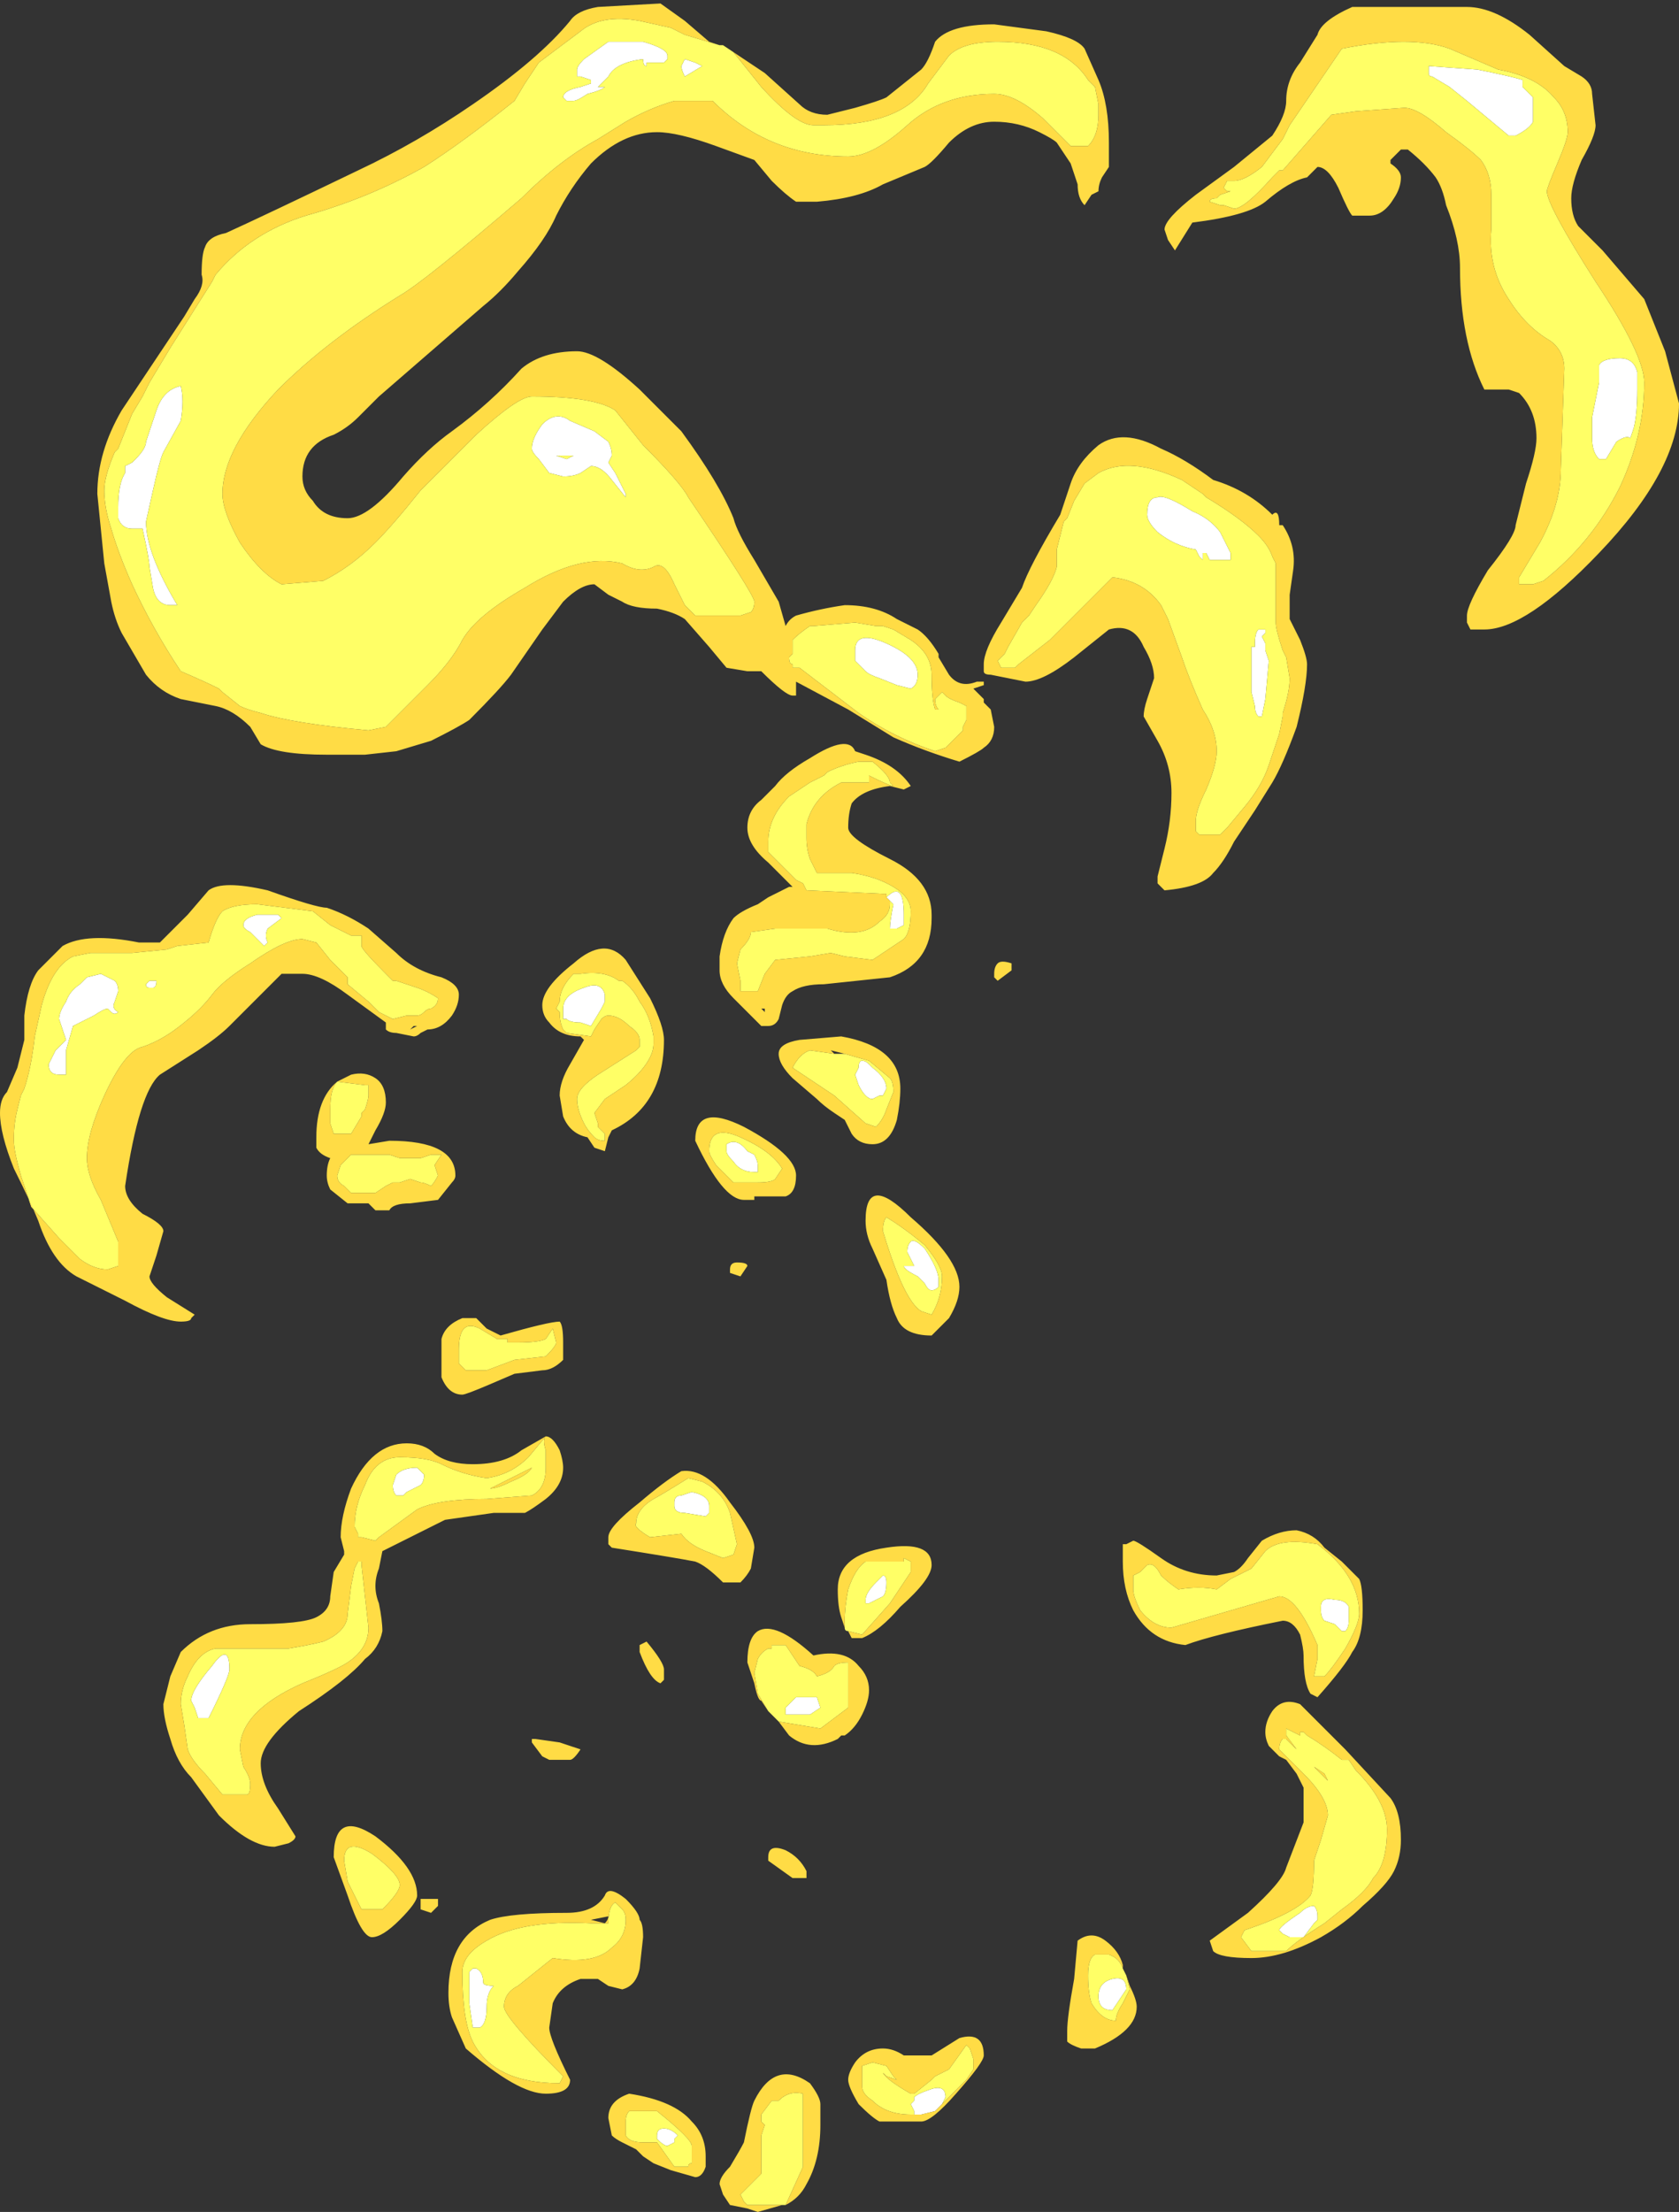 <?xml version="1.0" encoding="UTF-8" standalone="no"?>
<svg xmlns:ffdec="https://www.free-decompiler.com/flash" xmlns:xlink="http://www.w3.org/1999/xlink" ffdec:objectType="shape" height="31.8px" width="24.15px" xmlns="http://www.w3.org/2000/svg">
  <rect width="100%" height="100%" fill="#333333" stroke="none"/>
  <g transform="matrix(1.0, 0.0, 0.0, 1.0, 11.3, 20.9)">
    <path d="M12.0 -15.75 Q12.2 -15.75 12.25 -15.55 L12.25 -15.3 Q12.25 -14.95 12.2 -14.75 L12.15 -14.6 Q12.1 -14.65 11.95 -14.55 L11.8 -14.3 11.7 -14.3 Q11.6 -14.4 11.6 -14.6 L11.6 -14.9 11.7 -15.4 11.7 -15.65 Q11.75 -15.75 12.0 -15.75 M10.6 -19.65 L10.75 -19.5 10.75 -19.15 Q10.7 -19.05 10.5 -18.95 L10.4 -18.95 9.8 -19.45 9.55 -19.65 9.3 -19.8 Q9.25 -19.8 9.25 -19.85 L9.25 -19.95 9.95 -19.9 Q10.45 -19.8 10.6 -19.75 L10.6 -19.65 M6.4 -12.85 L6.1 -12.85 6.05 -12.95 6.0 -12.95 6.0 -12.85 5.95 -12.9 5.9 -13.0 Q5.6 -13.05 5.35 -13.25 5.2 -13.4 5.2 -13.5 5.2 -13.75 5.35 -13.75 5.45 -13.8 5.85 -13.55 6.1 -13.45 6.25 -13.25 L6.4 -12.95 6.4 -12.85 M6.8 -11.85 L6.9 -11.85 6.9 -11.8 6.85 -11.75 6.9 -11.65 6.9 -11.55 6.95 -11.4 6.9 -10.85 6.85 -10.6 6.8 -10.6 Q6.75 -10.65 6.75 -10.75 L6.7 -10.95 6.7 -11.6 6.75 -11.6 6.75 -11.65 Q6.75 -11.8 6.8 -11.85 M1.45 -11.65 Q1.9 -11.45 1.9 -11.2 1.9 -11.05 1.8 -11.0 L1.6 -11.05 1.35 -11.15 Q1.2 -11.2 1.15 -11.25 L1.0 -11.4 Q1.0 -11.45 1.0 -11.55 1.0 -11.85 1.45 -11.65 M1.5 -7.95 L1.45 -8.0 Q1.7 -8.25 1.7 -7.75 L1.7 -7.6 1.6 -7.55 1.5 -7.55 Q1.5 -7.65 1.55 -7.9 L1.5 -7.95 M1.05 -5.55 Q1.05 -5.65 1.1 -5.65 1.15 -5.65 1.2 -5.6 L1.25 -5.55 Q1.45 -5.4 1.45 -5.25 L1.4 -5.15 1.35 -5.15 1.25 -5.1 Q1.15 -5.1 1.05 -5.3 L1.0 -5.45 1.05 -5.55 M2.0 -2.95 Q2.2 -2.65 2.2 -2.5 L2.2 -2.4 Q2.15 -2.35 2.1 -2.35 2.05 -2.35 2.0 -2.45 L1.9 -2.55 Q1.7 -2.65 1.7 -2.7 L1.85 -2.7 1.75 -2.9 Q1.75 -3.0 1.8 -3.05 1.85 -3.1 2.0 -2.95 M8.0 2.55 L7.9 2.45 7.75 2.4 Q7.7 2.35 7.7 2.25 L7.7 2.2 Q7.7 2.05 7.9 2.1 8.05 2.1 8.1 2.2 L8.1 2.4 Q8.1 2.5 8.05 2.55 L8.0 2.55 M7.1 6.85 Q7.1 6.8 7.4 6.6 7.5 6.5 7.6 6.5 7.65 6.55 7.65 6.65 L7.65 6.7 7.6 6.75 7.45 6.95 7.25 6.95 7.15 6.9 7.1 6.85 M1.3 1.85 L1.4 1.75 Q1.45 1.75 1.45 1.85 1.45 2.0 1.4 2.05 L1.2 2.15 1.15 2.15 1.15 2.1 Q1.15 2.0 1.3 1.85 M0.45 3.5 L0.5 3.65 0.35 3.75 0.0 3.75 0.0 3.65 0.15 3.5 0.45 3.5 M4.7 7.55 Q4.9 7.5 4.9 7.7 L4.7 8.0 Q4.5 8.0 4.5 7.8 4.5 7.6 4.7 7.55 M2.25 9.35 L2.15 9.45 1.95 9.5 1.85 9.5 1.85 9.45 1.8 9.35 1.85 9.3 1.85 9.25 Q1.9 9.2 2.05 9.15 2.3 9.05 2.3 9.25 L2.25 9.35 M-9.4 -14.25 L-9.35 -14.3 Q-9.2 -14.45 -9.2 -14.55 L-9.05 -15.0 Q-8.95 -15.3 -8.7 -15.35 -8.65 -15.15 -8.7 -14.85 L-8.95 -14.4 Q-9.0 -14.3 -9.1 -13.85 L-9.2 -13.4 Q-9.2 -12.95 -8.75 -12.2 L-8.85 -12.2 Q-9.05 -12.2 -9.1 -12.45 L-9.15 -12.75 Q-9.15 -12.85 -9.25 -13.3 L-9.4 -13.3 Q-9.55 -13.3 -9.6 -13.45 L-9.6 -13.6 Q-9.6 -13.95 -9.5 -14.1 L-9.5 -14.2 -9.4 -14.25 M-1.2 -19.95 L-1.45 -19.8 Q-1.5 -19.9 -1.5 -19.95 L-1.45 -20.05 -1.3 -20.0 -1.2 -19.95 M-2.85 -19.55 Q-3.0 -19.45 -3.05 -19.45 L-3.15 -19.45 -3.2 -19.5 Q-3.2 -19.6 -2.95 -19.65 L-2.8 -19.7 -2.8 -19.75 -2.95 -19.8 -3.0 -19.8 -3.0 -19.9 Q-3.0 -19.95 -2.9 -20.05 L-2.55 -20.3 -2.05 -20.3 Q-1.7 -20.2 -1.7 -20.1 L-1.7 -20.05 -1.75 -20.0 -2.0 -20.0 -2.0 -19.95 Q-2.05 -19.95 -2.05 -20.05 -2.45 -20.0 -2.55 -19.8 L-2.7 -19.65 -2.6 -19.65 Q-2.65 -19.6 -2.85 -19.55 M-3.15 -14.35 L-3.3 -14.35 -3.15 -14.3 -3.05 -14.35 -3.15 -14.35 M-3.1 -14.85 L-2.75 -14.7 -2.55 -14.55 Q-2.5 -14.45 -2.5 -14.35 L-2.55 -14.25 -2.45 -14.1 Q-2.35 -13.9 -2.3 -13.8 L-2.3 -13.75 -2.5 -14.0 Q-2.65 -14.2 -2.8 -14.2 L-2.95 -14.1 Q-3.05 -14.05 -3.2 -14.05 L-3.4 -14.1 -3.55 -14.3 Q-3.65 -14.4 -3.65 -14.45 -3.65 -14.6 -3.5 -14.8 -3.3 -15.0 -3.1 -14.85 M-7.3 -7.75 L-7.25 -7.7 -7.45 -7.55 Q-7.5 -7.45 -7.45 -7.35 L-7.5 -7.3 -7.7 -7.5 Q-7.8 -7.55 -7.8 -7.6 -7.8 -7.7 -7.6 -7.75 L-7.3 -7.75 M-9.05 -6.8 Q-9.05 -6.7 -9.1 -6.7 L-9.15 -6.7 Q-9.2 -6.7 -9.2 -6.75 L-9.15 -6.8 -9.05 -6.8 M-9.6 -6.65 L-9.65 -6.5 Q-9.7 -6.4 -9.6 -6.35 -9.65 -6.3 -9.7 -6.35 L-9.75 -6.4 Q-9.8 -6.4 -9.95 -6.3 -10.15 -6.2 -10.25 -6.15 L-10.35 -5.8 -10.35 -5.45 -10.45 -5.45 Q-10.6 -5.45 -10.6 -5.6 L-10.5 -5.8 -10.35 -5.95 -10.45 -6.25 Q-10.45 -6.35 -10.35 -6.5 -10.3 -6.65 -10.15 -6.75 L-10.05 -6.85 -9.85 -6.9 -9.65 -6.8 Q-9.6 -6.75 -9.6 -6.65 M-2.6 -6.6 L-2.6 -6.5 -2.65 -6.4 -2.8 -6.15 -2.95 -6.2 Q-3.1 -6.2 -3.15 -6.25 L-3.2 -6.25 Q-3.2 -6.3 -3.2 -6.4 -3.2 -6.6 -2.9 -6.7 -2.65 -6.8 -2.6 -6.6 M-0.85 -4.45 Q-0.7 -4.55 -0.55 -4.35 L-0.45 -4.3 Q-0.4 -4.2 -0.4 -4.15 L-0.4 -4.05 -0.45 -4.05 Q-0.65 -4.05 -0.75 -4.2 -0.85 -4.3 -0.85 -4.35 L-0.85 -4.45 M-1.1 0.8 L-1.1 0.85 -1.15 0.9 -1.45 0.85 Q-1.6 0.85 -1.6 0.75 L-1.6 0.7 Q-1.6 0.6 -1.5 0.6 L-1.35 0.55 Q-1.1 0.6 -1.1 0.75 L-1.1 0.8 M-5.2 0.3 Q-5.2 0.4 -5.25 0.45 L-5.45 0.55 -5.5 0.6 -5.6 0.6 Q-5.65 0.55 -5.65 0.45 L-5.6 0.3 Q-5.5 0.2 -5.3 0.2 L-5.2 0.3 M-8.0 3.1 Q-8.0 3.2 -8.3 3.8 L-8.45 3.8 -8.5 3.65 -8.55 3.55 Q-8.55 3.4 -8.25 3.05 -8.0 2.7 -8.0 3.1 M-1.75 9.7 Q-1.65 9.7 -1.55 9.8 L-1.6 9.85 -1.6 9.9 -1.7 9.95 Q-1.75 9.95 -1.85 9.85 L-1.85 9.8 Q-1.85 9.7 -1.75 9.7 M-4.3 7.95 Q-4.3 8.2 -4.4 8.25 L-4.5 8.25 -4.55 7.9 -4.55 7.45 -4.5 7.4 -4.45 7.4 Q-4.35 7.45 -4.35 7.6 -4.35 7.65 -4.2 7.65 -4.3 7.75 -4.3 7.95" fill="#ffffff" fill-rule="evenodd" stroke="none"/>
    <path d="M12.0 -15.75 Q11.75 -15.75 11.7 -15.65 L11.7 -15.4 11.6 -14.9 11.6 -14.6 Q11.6 -14.4 11.7 -14.3 L11.8 -14.3 11.95 -14.55 Q12.1 -14.65 12.15 -14.6 L12.2 -14.75 Q12.25 -14.95 12.25 -15.3 L12.25 -15.55 Q12.2 -15.75 12.0 -15.75 M12.35 -15.4 Q12.35 -14.65 12.0 -13.9 11.6 -13.1 10.9 -12.55 L10.75 -12.5 10.55 -12.5 10.55 -12.6 10.85 -13.1 Q11.15 -13.65 11.15 -14.15 L11.2 -15.6 Q11.2 -15.85 11.0 -16.0 10.65 -16.2 10.4 -16.6 10.1 -17.05 10.15 -17.6 L10.15 -18.1 Q10.15 -18.4 10.0 -18.6 9.85 -18.75 9.5 -19.0 9.1 -19.35 8.9 -19.35 L8.2 -19.3 7.85 -19.25 7.15 -18.45 7.1 -18.45 7.0 -18.35 Q6.6 -17.9 6.45 -17.9 L6.3 -17.95 6.25 -17.95 6.1 -18.0 Q6.1 -18.05 6.2 -18.05 L6.25 -18.1 6.4 -18.15 6.35 -18.15 6.3 -18.2 6.35 -18.3 6.45 -18.3 Q6.6 -18.3 6.85 -18.5 L7.15 -18.9 7.25 -19.1 8.0 -20.2 Q9.0 -20.4 9.55 -20.2 L10.25 -19.9 Q10.8 -19.8 11.05 -19.5 11.25 -19.3 11.25 -19.0 11.25 -18.9 11.1 -18.55 10.95 -18.2 10.95 -18.15 10.95 -17.95 11.65 -16.85 12.35 -15.8 12.35 -15.4 M-0.75 -20.15 L-0.35 -19.65 Q0.15 -19.1 0.4 -19.1 L0.55 -19.1 Q1.7 -19.1 2.05 -19.7 L2.35 -20.1 Q2.55 -20.3 3.05 -20.3 4.0 -20.3 4.35 -19.75 L4.45 -19.65 4.5 -19.4 4.5 -19.25 Q4.5 -18.95 4.35 -18.8 L4.1 -18.8 3.7 -19.2 Q3.3 -19.55 3.0 -19.55 2.25 -19.55 1.75 -19.1 1.25 -18.65 0.9 -18.65 -0.25 -18.65 -1.05 -19.45 L-1.6 -19.45 Q-1.95 -19.35 -2.3 -19.15 L-2.7 -18.9 Q-3.25 -18.6 -3.8 -18.05 -5.2 -16.85 -5.55 -16.65 -6.6 -16.0 -7.3 -15.3 -8.1 -14.45 -8.1 -13.8 -8.1 -13.55 -7.85 -13.1 -7.55 -12.65 -7.25 -12.5 L-6.65 -12.55 Q-6.25 -12.75 -5.9 -13.1 -5.65 -13.35 -5.25 -13.85 L-4.45 -14.65 Q-3.85 -15.2 -3.65 -15.2 -2.75 -15.2 -2.45 -15.0 L-2.05 -14.5 Q-1.5 -13.95 -1.4 -13.75 -0.45 -12.35 -0.45 -12.25 -0.45 -12.15 -0.5 -12.1 L-0.65 -12.05 -1.3 -12.05 -1.45 -12.2 -1.6 -12.5 Q-1.75 -12.85 -1.9 -12.75 -2.1 -12.65 -2.35 -12.8 -2.95 -12.95 -3.75 -12.45 -4.45 -12.05 -4.65 -11.7 -4.8 -11.4 -5.15 -11.05 L-5.75 -10.45 -6.0 -10.4 Q-7.1 -10.5 -7.55 -10.65 -7.75 -10.7 -7.85 -10.75 L-8.1 -10.95 -8.15 -11.0 Q-8.35 -11.1 -8.7 -11.25 -9.1 -11.85 -9.4 -12.5 -9.6 -12.95 -9.7 -13.3 -9.8 -13.6 -9.8 -13.85 -9.8 -14.05 -9.65 -14.4 L-9.6 -14.45 -9.4 -14.95 -9.25 -15.2 -9.15 -15.4 -8.85 -15.9 -8.25 -16.85 -8.2 -16.95 Q-7.7 -17.55 -6.9 -17.8 -6.0 -18.05 -5.2 -18.5 -4.65 -18.85 -3.9 -19.45 L-3.75 -19.7 -3.55 -20.0 -2.95 -20.45 Q-2.65 -20.7 -2.1 -20.6 L-1.65 -20.5 -1.45 -20.4 -0.95 -20.25 -0.9 -20.25 -0.75 -20.15 M10.6 -19.65 L10.6 -19.75 Q10.45 -19.8 9.95 -19.9 L9.25 -19.95 9.25 -19.85 Q9.25 -19.8 9.3 -19.8 L9.55 -19.65 9.8 -19.45 10.4 -18.95 10.5 -18.95 Q10.7 -19.05 10.75 -19.15 L10.75 -19.5 10.6 -19.65 M6.05 -13.75 Q6.55 -13.45 6.8 -13.2 6.95 -13.05 7.0 -12.9 L7.05 -12.8 7.05 -11.95 Q7.05 -11.85 7.15 -11.55 L7.2 -11.45 7.25 -11.15 Q7.25 -10.95 7.15 -10.65 L7.15 -10.6 7.1 -10.35 6.95 -9.9 Q6.85 -9.6 6.6 -9.3 L6.35 -9.0 6.25 -8.9 5.95 -8.9 5.9 -8.95 5.9 -9.1 Q5.9 -9.25 6.05 -9.55 6.2 -9.9 6.2 -10.1 6.2 -10.4 6.0 -10.7 5.8 -11.15 5.7 -11.45 L5.5 -12.0 5.4 -12.2 Q5.15 -12.55 4.7 -12.6 L3.8 -11.7 3.35 -11.35 3.3 -11.3 3.1 -11.3 3.05 -11.4 3.15 -11.5 3.2 -11.6 3.4 -11.95 3.5 -12.05 3.6 -12.2 Q3.85 -12.55 3.9 -12.75 L3.9 -13.0 4.0 -13.4 4.05 -13.45 4.15 -13.7 4.3 -13.95 4.5 -14.1 Q4.95 -14.35 5.7 -14.0 L6.0 -13.8 6.05 -13.75 M6.8 -11.85 Q6.75 -11.8 6.75 -11.65 L6.75 -11.6 6.7 -11.6 6.7 -10.95 6.75 -10.75 Q6.75 -10.65 6.8 -10.6 L6.85 -10.6 6.9 -10.85 6.95 -11.4 6.9 -11.55 6.9 -11.65 6.85 -11.75 6.9 -11.8 6.9 -11.85 6.8 -11.85 M6.4 -12.85 L6.4 -12.95 6.25 -13.25 Q6.1 -13.45 5.85 -13.55 5.45 -13.8 5.35 -13.75 5.2 -13.75 5.2 -13.5 5.2 -13.4 5.35 -13.25 5.6 -13.05 5.9 -13.0 L5.95 -12.9 6.0 -12.85 6.0 -12.95 6.05 -12.95 6.1 -12.85 6.4 -12.85 M1.4 -11.9 L1.55 -11.85 1.8 -11.7 Q2.1 -11.5 2.1 -11.2 2.1 -10.85 2.15 -10.7 L2.2 -10.7 Q2.15 -10.75 2.15 -10.85 L2.25 -10.95 2.3 -10.9 Q2.35 -10.85 2.5 -10.8 L2.6 -10.75 2.6 -10.55 2.55 -10.45 2.55 -10.4 2.3 -10.15 2.15 -10.1 Q1.55 -10.3 1.05 -10.65 L0.2 -11.3 0.1 -11.3 0.1 -11.35 Q0.05 -11.35 0.05 -11.45 L0.1 -11.5 0.1 -11.7 Q0.2 -11.8 0.35 -11.9 L0.4 -11.9 1.0 -11.95 1.3 -11.9 1.4 -11.9 M1.45 -11.65 Q1.0 -11.85 1.0 -11.55 1.0 -11.45 1.0 -11.4 L1.15 -11.25 Q1.2 -11.2 1.35 -11.15 L1.6 -11.05 1.8 -11.0 Q1.9 -11.05 1.9 -11.2 1.9 -11.45 1.45 -11.65 M1.15 -9.95 L1.25 -9.95 Q1.5 -9.75 1.5 -9.65 L1.55 -9.6 Q1.5 -9.6 1.2 -9.75 L1.2 -9.65 1.0 -9.65 0.8 -9.65 Q0.4 -9.45 0.3 -9.05 L0.3 -8.85 Q0.3 -8.7 0.35 -8.55 L0.45 -8.35 0.95 -8.35 Q1.3 -8.3 1.55 -8.15 1.8 -8.0 1.8 -7.8 1.8 -7.5 1.7 -7.4 L1.25 -7.1 0.85 -7.15 0.65 -7.2 0.35 -7.15 -0.15 -7.1 -0.3 -6.9 -0.4 -6.65 -0.65 -6.65 -0.65 -6.8 -0.7 -7.05 -0.65 -7.25 Q-0.5 -7.4 -0.5 -7.5 L-0.15 -7.55 0.6 -7.55 Q1.1 -7.4 1.35 -7.65 1.5 -7.75 1.5 -7.9 L1.5 -7.95 1.55 -7.9 Q1.5 -7.65 1.5 -7.55 L1.6 -7.55 1.7 -7.6 1.7 -7.75 Q1.7 -8.25 1.45 -8.0 L1.45 -8.05 1.4 -8.05 0.3 -8.1 0.25 -8.2 0.15 -8.25 -0.1 -8.5 Q-0.2 -8.6 -0.25 -8.65 L-0.25 -8.8 Q-0.25 -9.15 0.05 -9.45 L0.35 -9.65 0.55 -9.75 0.6 -9.8 Q0.8 -9.9 1.05 -9.95 L1.15 -9.95 M0.7 -5.75 L0.85 -5.75 1.2 -5.65 1.5 -5.4 Q1.55 -5.35 1.55 -5.2 L1.45 -4.95 Q1.4 -4.8 1.3 -4.7 L1.15 -4.75 0.7 -5.15 0.1 -5.55 Q0.2 -5.75 0.35 -5.8 L0.7 -5.75 M1.05 -5.55 L1.0 -5.45 1.05 -5.3 Q1.15 -5.1 1.25 -5.1 L1.35 -5.15 1.4 -5.15 1.45 -5.25 Q1.45 -5.4 1.25 -5.55 L1.2 -5.6 Q1.15 -5.65 1.1 -5.65 1.05 -5.65 1.05 -5.55 M2.0 -2.95 Q1.85 -3.1 1.8 -3.05 1.75 -3.0 1.75 -2.9 L1.85 -2.7 1.7 -2.7 Q1.7 -2.65 1.9 -2.55 L2.0 -2.45 Q2.05 -2.35 2.1 -2.35 2.15 -2.35 2.2 -2.4 L2.2 -2.5 Q2.2 -2.65 2.0 -2.95 M1.95 -2.05 Q1.7 -2.2 1.4 -3.2 1.4 -3.35 1.45 -3.4 1.7 -3.25 2.0 -3.0 2.25 -2.7 2.25 -2.55 2.25 -2.25 2.1 -2.0 L1.95 -2.05 M6.9 1.4 Q7.1 1.2 7.65 1.3 8.25 1.75 8.25 2.3 8.25 2.45 8.05 2.8 7.85 3.1 7.75 3.2 L7.6 3.2 7.65 2.95 7.65 2.75 Q7.35 2.05 7.1 2.05 L5.55 2.5 Q5.3 2.5 5.1 2.25 5.0 2.05 5.0 1.95 L5.0 1.75 5.1 1.7 5.2 1.6 Q5.3 1.55 5.4 1.75 5.5 1.85 5.65 1.95 5.95 1.9 6.2 1.95 L6.4 1.8 6.7 1.65 6.9 1.4 M8.0 2.55 L8.05 2.55 Q8.1 2.5 8.1 2.4 L8.1 2.2 Q8.05 2.1 7.9 2.1 7.7 2.05 7.7 2.2 L7.7 2.25 Q7.7 2.35 7.75 2.4 L7.9 2.45 8.0 2.55 M6.55 6.95 L6.6 6.85 Q7.35 6.6 7.55 6.35 7.6 6.25 7.6 5.85 L7.7 5.55 7.8 5.2 Q7.8 4.95 7.45 4.6 L7.1 4.25 Q7.1 4.15 7.15 4.1 L7.2 4.1 7.35 4.25 7.2 4.05 7.2 3.95 7.4 4.05 7.4 4.0 7.45 4.0 7.5 4.05 Q7.75 4.2 8.0 4.4 L8.1 4.4 8.2 4.55 Q8.65 5.0 8.65 5.4 8.65 5.9 8.45 6.1 8.35 6.3 8.0 6.55 L7.75 6.75 Q7.35 7.0 7.2 7.15 L6.7 7.15 6.55 6.95 M7.75 4.65 L7.8 4.7 7.75 4.6 7.6 4.5 7.75 4.65 M7.1 6.85 L7.15 6.9 7.25 6.95 7.45 6.95 7.6 6.75 7.65 6.7 7.65 6.65 Q7.65 6.55 7.6 6.5 7.5 6.5 7.4 6.6 7.1 6.8 7.1 6.85 M0.85 2.5 L0.85 2.4 Q0.85 2.2 0.9 1.95 1.0 1.65 1.15 1.55 L1.7 1.55 1.7 1.5 1.8 1.55 1.8 1.7 1.5 2.15 1.1 2.6 0.9 2.55 Q0.85 2.55 0.85 2.5 M1.3 1.85 Q1.15 2.0 1.15 2.1 L1.15 2.15 1.2 2.15 1.4 2.05 Q1.45 2.0 1.45 1.85 1.45 1.75 1.4 1.75 L1.3 1.85 M-0.25 3.7 L-0.4 3.45 -0.45 3.15 -0.4 2.95 Q-0.35 2.85 -0.25 2.8 L-0.2 2.8 -0.2 2.75 0.0 2.75 0.2 3.05 Q0.4 3.1 0.45 3.2 0.65 3.15 0.7 3.05 0.75 3.0 0.9 3.0 L0.9 3.65 0.5 3.95 -0.1 3.85 -0.25 3.7 M0.45 3.5 L0.15 3.5 0.0 3.65 0.0 3.75 0.35 3.75 0.5 3.65 0.45 3.5 M4.85 7.4 L4.9 7.5 4.95 7.7 4.85 7.9 Q4.75 8.05 4.75 8.15 4.55 8.15 4.4 7.9 4.35 7.75 4.35 7.5 4.35 7.25 4.45 7.2 L4.65 7.2 Q4.8 7.25 4.85 7.4 M4.7 7.55 Q4.5 7.6 4.5 7.8 4.5 8.0 4.7 8.0 L4.9 7.7 Q4.9 7.5 4.7 7.55 M1.85 9.5 L1.8 9.5 Q1.45 9.5 1.25 9.3 1.1 9.2 1.1 9.1 L1.1 8.8 1.25 8.75 1.45 8.8 1.55 8.95 1.6 9.0 1.45 8.95 1.4 8.9 Q1.45 9.0 1.8 9.2 L1.85 9.2 2.1 9.0 2.15 8.95 2.35 8.85 2.6 8.5 2.65 8.55 2.7 8.7 2.7 8.85 2.6 9.0 2.25 9.35 2.3 9.25 Q2.3 9.05 2.05 9.15 1.9 9.2 1.85 9.25 L1.85 9.3 1.8 9.35 1.85 9.45 1.85 9.5 M-0.05 10.8 L-0.55 10.8 -0.6 10.75 -0.65 10.65 -0.35 10.35 -0.35 9.8 -0.3 9.65 -0.35 9.6 -0.35 9.5 -0.2 9.3 -0.1 9.3 Q0.05 9.15 0.25 9.2 L0.25 10.25 0.0 10.8 -0.05 10.8 M-9.4 -14.25 L-9.5 -14.2 -9.5 -14.1 Q-9.6 -13.95 -9.6 -13.6 L-9.6 -13.45 Q-9.55 -13.3 -9.4 -13.3 L-9.25 -13.3 Q-9.15 -12.85 -9.15 -12.75 L-9.1 -12.45 Q-9.05 -12.2 -8.85 -12.2 L-8.75 -12.2 Q-9.2 -12.95 -9.2 -13.4 L-9.1 -13.85 Q-9.0 -14.3 -8.95 -14.4 L-8.7 -14.85 Q-8.65 -15.15 -8.7 -15.35 -8.95 -15.3 -9.05 -15.0 L-9.2 -14.55 Q-9.2 -14.45 -9.35 -14.3 L-9.4 -14.25 M-3.1 -14.85 Q-3.3 -15.0 -3.5 -14.8 -3.65 -14.6 -3.65 -14.45 -3.65 -14.4 -3.55 -14.3 L-3.4 -14.1 -3.2 -14.05 Q-3.05 -14.05 -2.95 -14.1 L-2.8 -14.2 Q-2.65 -14.2 -2.5 -14.0 L-2.3 -13.75 -2.3 -13.8 Q-2.35 -13.9 -2.45 -14.1 L-2.55 -14.25 -2.5 -14.35 Q-2.5 -14.45 -2.55 -14.55 L-2.75 -14.7 -3.1 -14.85 M-3.15 -14.35 L-3.05 -14.35 -3.15 -14.3 -3.3 -14.35 -3.15 -14.35 M-2.85 -19.55 Q-2.65 -19.6 -2.6 -19.65 L-2.7 -19.65 -2.55 -19.8 Q-2.45 -20.0 -2.05 -20.05 -2.05 -19.95 -2.0 -19.95 L-2.0 -20.0 -1.75 -20.0 -1.7 -20.05 -1.7 -20.1 Q-1.7 -20.2 -2.05 -20.3 L-2.55 -20.3 -2.9 -20.05 Q-3.0 -19.95 -3.0 -19.9 L-3.0 -19.8 -2.95 -19.8 -2.8 -19.75 -2.8 -19.7 -2.95 -19.65 Q-3.2 -19.6 -3.2 -19.5 L-3.15 -19.45 -3.05 -19.45 Q-3.0 -19.45 -2.85 -19.55 M-1.2 -19.95 L-1.3 -20.0 -1.45 -20.05 -1.5 -19.95 Q-1.5 -19.9 -1.45 -19.8 L-1.2 -19.95 M-5.3 -6.7 Q-5.15 -6.65 -5.0 -6.55 -5.0 -6.45 -5.1 -6.4 -5.15 -6.4 -5.2 -6.35 -5.25 -6.3 -5.3 -6.3 L-5.45 -6.3 -5.65 -6.25 -5.85 -6.35 -6.0 -6.5 -6.3 -6.75 -6.3 -6.85 -6.55 -7.1 -6.75 -7.35 -6.95 -7.4 Q-7.2 -7.4 -7.7 -7.05 -8.1 -6.8 -8.25 -6.6 -8.4 -6.4 -8.65 -6.2 -8.95 -5.95 -9.25 -5.85 -9.5 -5.8 -9.8 -5.15 -10.05 -4.6 -10.05 -4.25 -10.05 -4.0 -9.85 -3.65 L-9.6 -3.05 -9.6 -2.7 -9.75 -2.65 Q-9.95 -2.65 -10.15 -2.8 L-10.45 -3.1 -10.85 -3.55 -11.0 -4.0 Q-11.1 -4.35 -11.1 -4.5 L-11.1 -4.55 Q-11.1 -4.75 -11.05 -4.95 L-11.0 -5.15 -10.95 -5.25 Q-10.85 -5.55 -10.8 -6.0 L-10.7 -6.45 Q-10.55 -7.0 -10.25 -7.15 L-10.0 -7.2 -9.4 -7.2 -8.9 -7.25 -8.75 -7.3 -8.3 -7.35 Q-8.2 -7.7 -8.1 -7.8 -7.95 -7.9 -7.6 -7.9 L-6.8 -7.8 -6.55 -7.6 -6.25 -7.45 -6.1 -7.45 -6.1 -7.3 Q-6.1 -7.25 -5.75 -6.9 L-5.65 -6.8 -5.6 -6.8 -5.45 -6.75 -5.3 -6.7 M-7.3 -7.75 L-7.6 -7.75 Q-7.8 -7.7 -7.8 -7.6 -7.8 -7.55 -7.7 -7.5 L-7.5 -7.3 -7.45 -7.35 Q-7.5 -7.45 -7.45 -7.55 L-7.25 -7.7 -7.3 -7.75 M-6.45 -5.35 L-6.05 -5.3 -6.0 -5.3 -6.0 -5.15 Q-6.0 -5.1 -6.05 -4.95 L-6.1 -4.9 -6.1 -4.85 -6.25 -4.6 -6.5 -4.6 -6.55 -4.75 -6.55 -4.95 Q-6.55 -5.25 -6.45 -5.35 M-5.65 -3.9 L-5.75 -3.85 -5.9 -3.75 -6.25 -3.75 -6.35 -3.85 Q-6.45 -3.9 -6.45 -4.0 L-6.4 -4.15 -6.25 -4.3 -5.7 -4.3 -5.55 -4.25 -5.25 -4.25 -5.1 -4.3 -4.95 -4.3 -5.05 -4.15 -5.0 -4.0 Q-5.05 -3.9 -5.1 -3.85 -5.2 -3.9 -5.25 -3.9 L-5.4 -3.95 -5.55 -3.9 -5.65 -3.9 M-9.6 -6.65 Q-9.6 -6.75 -9.65 -6.8 L-9.85 -6.9 -10.05 -6.85 -10.15 -6.75 Q-10.3 -6.65 -10.35 -6.5 -10.45 -6.35 -10.45 -6.25 L-10.35 -5.95 -10.5 -5.8 -10.6 -5.6 Q-10.6 -5.45 -10.45 -5.45 L-10.35 -5.45 -10.35 -5.8 -10.25 -6.15 Q-10.15 -6.2 -9.95 -6.3 -9.8 -6.4 -9.75 -6.4 L-9.7 -6.35 Q-9.65 -6.3 -9.6 -6.35 -9.7 -6.4 -9.65 -6.5 L-9.6 -6.65 M-9.05 -6.8 L-9.15 -6.8 -9.2 -6.75 Q-9.2 -6.7 -9.15 -6.7 L-9.1 -6.7 Q-9.05 -6.7 -9.05 -6.8 M-2.35 -6.8 Q-2.2 -6.7 -2.1 -6.5 -1.95 -6.3 -1.9 -6.0 L-1.9 -5.9 Q-1.9 -5.8 -1.95 -5.7 -2.05 -5.5 -2.3 -5.3 L-2.6 -5.1 -2.75 -4.9 -2.7 -4.75 -2.7 -4.7 -2.6 -4.6 -2.6 -4.5 Q-2.7 -4.5 -2.75 -4.55 -2.85 -4.65 -2.9 -4.75 -3.0 -4.95 -3.0 -5.1 -3.0 -5.25 -2.7 -5.45 L-2.15 -5.8 -2.1 -5.85 -2.1 -5.95 Q-2.1 -6.05 -2.25 -6.15 -2.4 -6.3 -2.55 -6.3 -2.6 -6.3 -2.65 -6.25 L-2.75 -6.1 -2.8 -6.0 -3.15 -6.05 -3.2 -6.1 Q-3.25 -6.2 -3.25 -6.35 L-3.3 -6.4 -3.25 -6.5 Q-3.25 -6.7 -3.05 -6.9 L-2.95 -6.9 Q-2.6 -6.95 -2.4 -6.8 L-2.35 -6.8 M-2.6 -6.6 Q-2.65 -6.8 -2.9 -6.7 -3.2 -6.6 -3.2 -6.4 -3.2 -6.3 -3.2 -6.25 L-3.15 -6.25 Q-3.1 -6.2 -2.95 -6.2 L-2.8 -6.15 -2.65 -6.4 -2.6 -6.5 -2.6 -6.6 M-0.85 -4.45 L-0.85 -4.35 Q-0.85 -4.3 -0.75 -4.2 -0.65 -4.05 -0.45 -4.05 L-0.4 -4.05 -0.4 -4.15 Q-0.4 -4.2 -0.45 -4.3 L-0.55 -4.35 Q-0.7 -4.55 -0.85 -4.45 M-1.0 -4.15 Q-1.1 -4.3 -1.1 -4.35 -1.1 -4.75 -0.65 -4.55 -0.2 -4.35 -0.05 -4.1 L-0.15 -3.95 Q-0.2 -3.9 -0.4 -3.9 L-0.75 -3.9 -1.0 -4.15 M-4.45 -1.2 L-4.5 -1.2 -4.6 -1.2 -4.7 -1.3 -4.7 -1.5 Q-4.7 -1.95 -4.4 -1.8 L-4.15 -1.65 -4.0 -1.65 -4.0 -1.6 -3.85 -1.6 Q-3.55 -1.6 -3.45 -1.65 L-3.35 -1.8 -3.3 -1.6 Q-3.3 -1.55 -3.45 -1.4 L-3.9 -1.35 -4.3 -1.2 -4.45 -1.2 M-3.45 -0.25 Q-3.5 -0.2 -3.45 -0.05 L-3.45 0.2 Q-3.45 0.5 -3.65 0.6 L-4.3 0.65 Q-5.0 0.65 -5.3 0.8 L-5.85 1.2 -5.9 1.25 -6.1 1.2 -6.15 1.2 -6.15 1.15 -6.2 1.05 Q-6.2 0.75 -6.05 0.45 -5.9 0.05 -5.55 0.05 -5.15 0.05 -4.95 0.15 -4.65 0.3 -4.3 0.35 -3.95 0.3 -3.7 0.05 L-3.45 -0.25 M-0.8 0.85 L-0.7 1.3 -0.75 1.45 -0.9 1.5 -1.15 1.4 Q-1.4 1.3 -1.5 1.15 L-1.95 1.2 Q-2.2 1.05 -2.15 1.0 -2.15 0.8 -1.9 0.65 -1.8 0.6 -1.4 0.35 L-1.2 0.4 Q-0.9 0.55 -0.8 0.85 M-1.1 0.8 L-1.1 0.75 Q-1.1 0.6 -1.35 0.55 L-1.5 0.6 Q-1.6 0.6 -1.6 0.7 L-1.6 0.75 Q-1.6 0.85 -1.45 0.85 L-1.15 0.9 -1.1 0.85 -1.1 0.8 M-3.65 0.2 L-4.25 0.5 Q-4.15 0.5 -3.95 0.4 -3.7 0.3 -3.65 0.2 M-5.2 0.3 L-5.3 0.2 Q-5.5 0.2 -5.6 0.3 L-5.65 0.45 Q-5.65 0.55 -5.6 0.6 L-5.5 0.6 -5.45 0.55 -5.25 0.45 Q-5.2 0.4 -5.2 0.3 M-2.3 6.7 Q-2.3 6.95 -2.5 7.1 -2.75 7.35 -3.35 7.25 L-3.85 7.65 Q-4.05 7.75 -4.05 7.95 -4.05 8.1 -3.2 8.95 L-3.25 9.05 Q-4.2 9.05 -4.5 8.45 -4.65 8.15 -4.65 7.45 -4.65 7.2 -4.3 7.0 -3.8 6.7 -2.8 6.75 L-2.55 6.75 Q-2.55 6.5 -2.45 6.45 L-2.35 6.55 Q-2.3 6.6 -2.3 6.7 M-7.15 2.8 Q-6.85 2.75 -6.65 2.7 -6.3 2.55 -6.3 2.3 L-6.25 1.9 -6.2 1.65 -6.15 1.55 -6.1 1.55 -6.1 1.6 -6.0 2.5 Q-6.0 2.8 -6.3 3.0 -6.45 3.1 -6.95 3.3 -7.85 3.7 -7.85 4.25 L-7.8 4.5 Q-7.7 4.65 -7.7 4.75 -7.7 4.9 -7.75 4.9 L-8.1 4.9 -8.35 4.6 Q-8.55 4.4 -8.6 4.25 L-8.65 3.9 -8.7 3.6 Q-8.7 3.4 -8.6 3.2 -8.45 2.85 -8.2 2.8 L-7.75 2.8 -7.15 2.8 M-8.0 3.1 Q-8.0 2.7 -8.25 3.05 -8.55 3.4 -8.55 3.55 L-8.5 3.65 -8.45 3.8 -8.3 3.8 Q-8.0 3.2 -8.0 3.1 M-5.95 5.75 Q-5.55 6.05 -5.55 6.2 -5.55 6.3 -5.8 6.55 L-6.1 6.55 -6.3 6.15 -6.35 5.85 Q-6.35 5.5 -5.95 5.75 M-1.75 9.7 Q-1.85 9.7 -1.85 9.8 L-1.85 9.85 Q-1.75 9.95 -1.7 9.95 L-1.6 9.9 -1.6 9.85 -1.55 9.8 Q-1.65 9.7 -1.75 9.7 M-2.2 9.45 L-1.85 9.45 Q-1.35 9.85 -1.35 9.95 L-1.35 10.2 Q-1.4 10.2 -1.4 10.25 L-1.6 10.25 -1.85 9.9 -2.05 9.9 Q-2.25 9.9 -2.3 9.8 L-2.3 9.6 Q-2.3 9.5 -2.25 9.45 L-2.2 9.45 M-4.3 7.95 Q-4.3 7.75 -4.2 7.65 -4.35 7.65 -4.35 7.6 -4.35 7.45 -4.45 7.4 L-4.5 7.4 -4.55 7.45 -4.55 7.9 -4.5 8.25 -4.4 8.25 Q-4.3 8.2 -4.3 7.95" fill="#ffff66" fill-rule="evenodd" stroke="none"/>
    <path d="M11.65 -19.1 Q11.65 -18.95 11.45 -18.6 11.3 -18.25 11.3 -18.05 11.3 -17.8 11.4 -17.65 L11.75 -17.3 12.35 -16.6 12.65 -15.85 12.85 -15.1 Q12.85 -14.15 11.7 -12.95 10.65 -11.85 10.05 -11.85 L9.85 -11.85 9.8 -11.95 9.8 -12.05 Q9.8 -12.2 10.1 -12.7 10.5 -13.2 10.5 -13.35 L10.65 -13.95 Q10.8 -14.4 10.8 -14.6 10.8 -15.0 10.55 -15.25 L10.4 -15.3 10.05 -15.3 Q9.7 -16.0 9.7 -17.05 9.7 -17.45 9.5 -17.95 9.45 -18.2 9.35 -18.35 9.2 -18.55 8.95 -18.75 L8.85 -18.75 8.7 -18.6 8.7 -18.55 Q8.85 -18.45 8.85 -18.35 8.85 -18.2 8.75 -18.05 8.6 -17.8 8.4 -17.8 L8.15 -17.8 Q8.1 -17.85 7.95 -18.2 7.8 -18.5 7.65 -18.5 L7.5 -18.35 Q7.25 -18.3 6.9 -18.0 6.65 -17.8 5.85 -17.7 L5.6 -17.3 5.5 -17.45 5.45 -17.6 Q5.45 -17.75 5.9 -18.1 L6.45 -18.5 7.0 -18.95 Q7.2 -19.25 7.2 -19.45 7.2 -19.75 7.4 -20.0 L7.65 -20.4 Q7.7 -20.6 8.15 -20.8 L9.8 -20.8 Q10.2 -20.8 10.7 -20.4 L11.2 -19.95 11.45 -19.8 Q11.6 -19.7 11.6 -19.55 L11.65 -19.1 M-9.65 -14.4 Q-9.8 -14.05 -9.8 -13.85 -9.8 -13.6 -9.7 -13.3 -9.6 -12.95 -9.4 -12.5 -9.1 -11.85 -8.7 -11.25 -8.35 -11.1 -8.15 -11.0 L-8.1 -10.95 -7.85 -10.75 Q-7.75 -10.7 -7.55 -10.65 -7.1 -10.5 -6.0 -10.4 L-5.75 -10.45 -5.15 -11.05 Q-4.8 -11.4 -4.65 -11.7 -4.45 -12.05 -3.75 -12.45 -2.95 -12.95 -2.35 -12.8 -2.1 -12.65 -1.9 -12.75 -1.75 -12.85 -1.6 -12.5 L-1.45 -12.2 -1.3 -12.05 -0.65 -12.05 -0.5 -12.1 Q-0.45 -12.15 -0.45 -12.25 -0.45 -12.35 -1.4 -13.75 -1.5 -13.95 -2.05 -14.5 L-2.45 -15.0 Q-2.75 -15.2 -3.65 -15.2 -3.85 -15.2 -4.45 -14.65 L-5.25 -13.85 Q-5.65 -13.35 -5.9 -13.1 -6.25 -12.75 -6.65 -12.55 L-7.25 -12.5 Q-7.55 -12.65 -7.85 -13.1 -8.1 -13.55 -8.1 -13.8 -8.1 -14.45 -7.3 -15.3 -6.6 -16.0 -5.55 -16.65 -5.2 -16.85 -3.8 -18.05 -3.25 -18.6 -2.7 -18.9 L-2.3 -19.15 Q-1.95 -19.35 -1.6 -19.45 L-1.05 -19.45 Q-0.25 -18.65 0.9 -18.65 1.25 -18.65 1.75 -19.1 2.25 -19.55 3.0 -19.55 3.3 -19.55 3.7 -19.2 L4.1 -18.8 4.35 -18.8 Q4.5 -18.95 4.5 -19.25 L4.5 -19.4 4.45 -19.65 4.35 -19.75 Q4.0 -20.3 3.05 -20.3 2.55 -20.3 2.35 -20.1 L2.05 -19.7 Q1.7 -19.1 0.55 -19.1 L0.4 -19.1 Q0.15 -19.1 -0.35 -19.65 L-0.75 -20.15 -0.3 -19.85 0.2 -19.4 Q0.35 -19.25 0.6 -19.25 L1.0 -19.35 Q1.35 -19.45 1.45 -19.5 L1.95 -19.9 Q2.05 -20.0 2.15 -20.3 2.35 -20.55 3.0 -20.55 L3.75 -20.45 Q4.2 -20.35 4.3 -20.2 L4.5 -19.75 Q4.65 -19.4 4.65 -18.85 L4.65 -18.5 4.55 -18.35 Q4.5 -18.25 4.5 -18.15 L4.4 -18.1 4.3 -17.95 Q4.2 -18.05 4.2 -18.25 L4.1 -18.55 3.9 -18.85 Q3.85 -18.9 3.65 -19.0 3.35 -19.15 3.0 -19.15 2.65 -19.15 2.35 -18.85 2.1 -18.55 2.0 -18.5 L1.4 -18.25 Q1.05 -18.05 0.45 -18.0 L0.15 -18.0 Q0.0 -18.1 -0.2 -18.3 L-0.45 -18.6 -1.0 -18.8 Q-1.55 -19.0 -1.85 -19.0 -2.35 -19.0 -2.8 -18.55 -3.1 -18.2 -3.3 -17.8 -3.45 -17.45 -3.85 -17.0 -4.1 -16.7 -4.35 -16.5 L-5.85 -15.2 -6.15 -14.9 Q-6.3 -14.75 -6.5 -14.65 -6.95 -14.5 -6.95 -14.05 -6.95 -13.85 -6.8 -13.7 -6.65 -13.45 -6.3 -13.45 -6.0 -13.45 -5.5 -14.05 -5.15 -14.45 -4.8 -14.7 -4.25 -15.1 -3.8 -15.6 -3.5 -15.85 -3.0 -15.85 -2.7 -15.85 -2.1 -15.3 L-1.5 -14.7 Q-0.95 -13.95 -0.75 -13.45 -0.7 -13.25 -0.45 -12.85 L-0.1 -12.25 0.0 -11.9 Q0.05 -12.0 0.15 -12.05 0.5 -12.15 0.85 -12.2 1.3 -12.2 1.6 -12.0 L1.9 -11.85 Q2.05 -11.75 2.2 -11.5 L2.2 -11.45 2.35 -11.2 Q2.5 -11.0 2.75 -11.1 L2.85 -11.1 2.85 -11.05 2.7 -11.0 2.85 -10.85 2.85 -10.8 2.95 -10.7 3.0 -10.45 Q3.0 -10.25 2.85 -10.15 2.8 -10.1 2.5 -9.95 2.0 -10.1 1.55 -10.3 L0.9 -10.7 0.15 -11.1 0.15 -10.9 0.1 -10.9 Q0.0 -10.9 -0.35 -11.25 L-0.55 -11.25 -0.85 -11.3 -1.1 -11.6 -1.45 -12.0 Q-1.6 -12.1 -1.85 -12.15 -2.2 -12.15 -2.35 -12.25 L-2.55 -12.35 -2.75 -12.5 Q-2.95 -12.5 -3.2 -12.25 L-3.5 -11.85 -3.95 -11.2 Q-4.1 -11.0 -4.55 -10.55 -4.7 -10.45 -5.1 -10.25 L-5.6 -10.1 -6.05 -10.05 -6.6 -10.05 Q-7.3 -10.05 -7.55 -10.2 L-7.7 -10.45 Q-7.95 -10.7 -8.2 -10.75 L-8.7 -10.85 Q-9.0 -10.95 -9.2 -11.2 L-9.55 -11.8 Q-9.65 -12.0 -9.7 -12.25 L-9.8 -12.8 -9.9 -13.8 Q-9.9 -14.4 -9.55 -15.0 L-8.65 -16.35 -8.5 -16.6 Q-8.35 -16.8 -8.4 -16.95 -8.4 -17.25 -8.35 -17.35 -8.3 -17.5 -8.05 -17.55 -7.5 -17.8 -6.15 -18.45 -5.3 -18.85 -4.5 -19.4 -3.55 -20.05 -3.1 -20.6 -3.0 -20.75 -2.7 -20.8 L-1.8 -20.85 -1.45 -20.6 -1.1 -20.3 -0.95 -20.25 -1.45 -20.4 -1.65 -20.5 -2.1 -20.6 Q-2.65 -20.7 -2.95 -20.45 L-3.55 -20.0 -3.75 -19.7 -3.9 -19.45 Q-4.65 -18.85 -5.2 -18.5 -6.0 -18.05 -6.9 -17.8 -7.7 -17.55 -8.2 -16.95 L-8.25 -16.85 -8.85 -15.9 -9.15 -15.4 -9.25 -15.2 -9.4 -14.95 -9.6 -14.45 -9.65 -14.4 M12.35 -15.4 Q12.35 -15.8 11.65 -16.85 10.95 -17.95 10.95 -18.15 10.95 -18.2 11.1 -18.55 11.25 -18.9 11.25 -19.0 11.25 -19.3 11.05 -19.5 10.8 -19.8 10.25 -19.9 L9.55 -20.2 Q9.0 -20.4 8.0 -20.2 L7.25 -19.1 7.15 -18.9 6.85 -18.5 Q6.6 -18.3 6.45 -18.3 L6.35 -18.3 6.3 -18.2 6.35 -18.15 6.4 -18.15 6.25 -18.1 6.2 -18.05 Q6.1 -18.05 6.1 -18.0 L6.25 -17.95 6.3 -17.95 6.45 -17.9 Q6.6 -17.9 7.0 -18.35 L7.1 -18.45 7.15 -18.45 7.85 -19.25 8.2 -19.3 8.9 -19.35 Q9.1 -19.35 9.5 -19.0 9.85 -18.75 10.0 -18.6 10.15 -18.4 10.15 -18.1 L10.15 -17.6 Q10.1 -17.05 10.4 -16.6 10.65 -16.2 11.0 -16.0 11.2 -15.85 11.2 -15.6 L11.15 -14.15 Q11.15 -13.65 10.85 -13.1 L10.55 -12.6 10.55 -12.5 10.75 -12.5 10.9 -12.55 Q11.6 -13.1 12.0 -13.9 12.35 -14.65 12.35 -15.4 M5.4 -14.45 Q5.75 -14.3 6.15 -14.0 6.65 -13.85 7.0 -13.5 7.1 -13.6 7.1 -13.35 L7.15 -13.35 Q7.35 -13.05 7.3 -12.7 L7.25 -12.35 Q7.25 -12.15 7.25 -12.0 L7.4 -11.7 Q7.5 -11.45 7.5 -11.35 7.5 -11.05 7.35 -10.45 7.15 -9.9 7.0 -9.65 L6.75 -9.25 6.45 -8.8 Q6.3 -8.5 6.15 -8.35 6.0 -8.15 5.45 -8.1 L5.35 -8.2 5.35 -8.3 5.45 -8.7 Q5.55 -9.1 5.55 -9.5 5.55 -9.9 5.35 -10.25 L5.15 -10.6 Q5.15 -10.7 5.2 -10.85 L5.3 -11.15 Q5.3 -11.35 5.15 -11.6 5.0 -11.95 4.65 -11.85 L4.15 -11.45 Q3.7 -11.1 3.45 -11.1 L2.95 -11.2 Q2.85 -11.2 2.85 -11.25 L2.85 -11.35 Q2.85 -11.55 3.1 -11.95 L3.4 -12.45 Q3.5 -12.75 3.95 -13.5 L4.1 -13.95 Q4.2 -14.25 4.5 -14.5 4.85 -14.75 5.4 -14.45 M6.05 -13.75 L6.0 -13.8 5.7 -14.0 Q4.95 -14.35 4.5 -14.1 L4.3 -13.95 4.15 -13.7 4.05 -13.45 4.0 -13.4 3.9 -13.0 3.9 -12.75 Q3.85 -12.55 3.6 -12.2 L3.5 -12.05 3.4 -11.95 3.2 -11.6 3.15 -11.5 3.05 -11.4 3.1 -11.3 3.3 -11.3 3.35 -11.35 3.8 -11.7 4.7 -12.6 Q5.15 -12.55 5.4 -12.2 L5.5 -12.0 5.7 -11.45 Q5.8 -11.15 6.0 -10.7 6.2 -10.4 6.2 -10.1 6.2 -9.9 6.05 -9.55 5.9 -9.25 5.9 -9.1 L5.9 -8.95 5.95 -8.9 6.25 -8.9 6.35 -9.0 6.6 -9.3 Q6.85 -9.6 6.95 -9.9 L7.1 -10.35 7.15 -10.6 7.15 -10.65 Q7.25 -10.95 7.25 -11.15 L7.2 -11.45 7.15 -11.55 Q7.05 -11.85 7.05 -11.95 L7.05 -12.8 7.0 -12.9 Q6.95 -13.05 6.8 -13.2 6.55 -13.45 6.05 -13.75 M1.4 -11.9 L1.3 -11.9 1.0 -11.95 0.4 -11.9 0.35 -11.9 Q0.2 -11.8 0.1 -11.7 L0.1 -11.5 0.05 -11.45 Q0.05 -11.35 0.1 -11.35 L0.1 -11.3 0.2 -11.3 1.05 -10.65 Q1.55 -10.3 2.15 -10.1 L2.3 -10.15 2.55 -10.4 2.55 -10.45 2.6 -10.55 2.6 -10.75 2.5 -10.8 Q2.35 -10.85 2.3 -10.9 L2.25 -10.95 2.15 -10.85 Q2.15 -10.75 2.2 -10.7 L2.15 -10.7 Q2.1 -10.85 2.1 -11.2 2.1 -11.5 1.8 -11.7 L1.55 -11.85 1.4 -11.9 M1.7 -9.55 L1.5 -9.6 Q1.1 -9.55 0.95 -9.35 0.9 -9.2 0.9 -9.0 0.9 -8.85 1.5 -8.55 2.1 -8.25 2.1 -7.75 L2.1 -7.7 Q2.1 -7.05 1.5 -6.85 L0.55 -6.75 Q0.25 -6.75 0.1 -6.65 0.0 -6.6 -0.05 -6.45 L-0.1 -6.25 Q-0.15 -6.15 -0.25 -6.15 L-0.35 -6.15 -0.75 -6.55 Q-0.95 -6.75 -0.95 -6.95 L-0.95 -7.15 Q-0.9 -7.5 -0.75 -7.7 -0.65 -7.8 -0.4 -7.9 L-0.25 -8.0 0.05 -8.15 0.1 -8.15 -0.25 -8.5 Q-0.55 -8.75 -0.55 -9.0 -0.55 -9.25 -0.35 -9.4 L-0.15 -9.6 Q0.0 -9.8 0.35 -10.0 0.9 -10.35 1.0 -10.1 L1.15 -10.05 Q1.6 -9.9 1.8 -9.6 L1.7 -9.55 M1.0 -9.65 L1.2 -9.65 1.2 -9.75 Q1.5 -9.6 1.55 -9.6 L1.5 -9.65 Q1.5 -9.75 1.25 -9.95 L1.15 -9.95 1.05 -9.95 Q0.8 -9.9 0.6 -9.8 L0.55 -9.75 0.35 -9.65 0.05 -9.45 Q-0.25 -9.15 -0.25 -8.8 L-0.25 -8.65 Q-0.2 -8.6 -0.1 -8.5 L0.15 -8.25 0.25 -8.2 0.3 -8.1 1.4 -8.05 1.45 -8.05 1.45 -8.0 1.5 -7.95 1.5 -7.9 Q1.5 -7.75 1.35 -7.65 1.1 -7.4 0.6 -7.55 L-0.15 -7.55 -0.5 -7.5 Q-0.5 -7.4 -0.65 -7.25 L-0.7 -7.05 -0.65 -6.8 -0.65 -6.65 -0.4 -6.65 -0.3 -6.9 -0.15 -7.1 0.35 -7.15 0.65 -7.2 0.85 -7.15 1.25 -7.1 1.7 -7.4 Q1.8 -7.5 1.8 -7.8 1.8 -8.0 1.55 -8.15 1.3 -8.3 0.95 -8.35 L0.45 -8.35 0.35 -8.55 Q0.3 -8.7 0.3 -8.85 L0.3 -9.05 Q0.4 -9.45 0.8 -9.65 L1.0 -9.65 M3.25 -6.95 L3.05 -6.8 3.0 -6.85 3.0 -6.9 Q3.0 -7.0 3.05 -7.05 3.1 -7.1 3.25 -7.05 L3.25 -6.95 M0.75 -6.9 L0.75 -6.9 M0.85 -5.75 L0.65 -5.8 0.7 -5.75 0.35 -5.8 Q0.2 -5.75 0.1 -5.55 L0.7 -5.15 1.15 -4.75 1.3 -4.7 Q1.4 -4.8 1.45 -4.95 L1.55 -5.2 Q1.55 -5.35 1.5 -5.4 L1.2 -5.65 0.85 -5.75 M0.8 -6.0 Q1.65 -5.85 1.65 -5.25 1.65 -5.05 1.6 -4.8 1.5 -4.45 1.25 -4.45 1.05 -4.45 0.95 -4.6 L0.85 -4.8 0.7 -4.9 Q0.55 -5.0 0.45 -5.1 L0.1 -5.4 Q-0.1 -5.6 -0.1 -5.75 -0.1 -5.9 0.2 -5.95 L0.8 -6.0 M1.95 -2.05 L2.1 -2.0 Q2.25 -2.25 2.25 -2.55 2.25 -2.7 2.0 -3.0 1.7 -3.25 1.45 -3.4 1.4 -3.35 1.4 -3.2 1.7 -2.2 1.95 -2.05 M2.35 -1.95 L2.1 -1.7 Q1.7 -1.7 1.6 -1.95 1.5 -2.15 1.45 -2.5 L1.25 -2.95 Q1.15 -3.15 1.15 -3.35 1.15 -4.05 1.8 -3.4 2.5 -2.8 2.5 -2.4 2.5 -2.2 2.35 -1.95 M7.75 1.35 L8.0 1.55 8.25 1.8 Q8.3 1.9 8.3 2.25 8.3 2.65 8.15 2.85 8.05 3.05 7.65 3.5 L7.55 3.45 Q7.45 3.3 7.45 2.9 7.45 2.8 7.4 2.6 7.3 2.4 7.15 2.4 6.15 2.6 5.75 2.75 5.25 2.7 5.0 2.25 4.85 1.95 4.85 1.55 L4.85 1.3 4.9 1.3 5.0 1.25 Q5.05 1.25 5.4 1.5 5.75 1.75 6.2 1.75 L6.45 1.7 Q6.55 1.65 6.65 1.5 L6.85 1.25 Q7.1 1.1 7.35 1.1 7.6 1.15 7.75 1.35 M6.9 1.4 L6.7 1.65 6.4 1.8 6.2 1.95 Q5.95 1.9 5.65 1.95 5.5 1.85 5.4 1.75 5.3 1.55 5.2 1.6 L5.1 1.7 5.0 1.75 5.0 1.95 Q5.0 2.05 5.1 2.25 5.3 2.5 5.55 2.5 L7.1 2.05 Q7.35 2.05 7.65 2.75 L7.65 2.95 7.6 3.2 7.75 3.2 Q7.85 3.1 8.05 2.8 8.25 2.45 8.25 2.3 8.25 1.75 7.65 1.3 7.1 1.2 6.9 1.4 M6.55 6.95 L6.7 7.15 7.2 7.15 Q7.35 7.0 7.75 6.75 L8.0 6.55 Q8.35 6.3 8.45 6.1 8.65 5.9 8.65 5.4 8.65 5.0 8.2 4.55 L8.1 4.4 8.0 4.4 Q7.75 4.2 7.5 4.05 L7.45 4.0 7.4 4.0 7.4 4.05 7.2 3.95 7.2 4.05 7.35 4.25 7.2 4.1 7.15 4.1 Q7.1 4.15 7.1 4.25 L7.45 4.6 Q7.8 4.95 7.8 5.2 L7.7 5.55 7.6 5.85 Q7.6 6.25 7.55 6.35 7.35 6.6 6.6 6.85 L6.55 6.95 6.55 6.95 M7.75 4.65 L7.6 4.5 7.75 4.6 7.8 4.7 7.75 4.65 M7.35 4.6 L7.2 4.4 7.1 4.35 6.95 4.2 Q6.9 4.1 6.9 4.0 6.9 3.85 7.0 3.7 7.15 3.5 7.4 3.6 L8.05 4.25 8.7 4.95 Q8.85 5.15 8.85 5.55 8.85 5.8 8.75 6.0 8.65 6.2 8.3 6.5 8.05 6.75 7.7 6.95 7.15 7.25 6.7 7.25 6.25 7.25 6.15 7.15 L6.1 7.0 6.65 6.6 Q7.15 6.15 7.2 5.95 L7.45 5.3 Q7.45 5.15 7.45 4.8 L7.35 4.6 M0.9 2.55 L1.1 2.6 1.5 2.15 1.8 1.7 1.8 1.55 1.7 1.5 1.7 1.55 1.15 1.55 Q1.0 1.65 0.9 1.95 0.85 2.2 0.85 2.4 L0.85 2.5 0.8 2.35 Q0.75 2.2 0.75 1.95 0.75 1.45 1.45 1.35 2.1 1.25 2.1 1.6 2.1 1.8 1.65 2.2 1.35 2.55 1.1 2.65 L0.95 2.65 0.9 2.55 M-0.1 3.85 L0.5 3.95 0.9 3.65 0.9 3.0 Q0.75 3.0 0.7 3.05 0.65 3.15 0.45 3.2 0.4 3.1 0.2 3.05 L0.0 2.75 -0.2 2.75 -0.2 2.8 -0.25 2.8 Q-0.35 2.85 -0.4 2.95 L-0.45 3.15 -0.4 3.45 -0.25 3.7 -0.35 3.55 Q-0.4 3.55 -0.45 3.3 L-0.55 3.0 Q-0.55 2.65 -0.4 2.55 -0.15 2.4 0.4 2.9 0.85 2.8 1.05 3.05 1.2 3.2 1.2 3.4 1.2 3.55 1.1 3.75 1.0 3.95 0.85 4.05 L0.8 4.05 0.75 4.1 Q0.35 4.3 0.05 4.05 L-0.1 3.85 M0.3 6.05 L0.3 6.1 0.1 6.1 -0.25 5.85 -0.25 5.8 Q-0.25 5.6 0.0 5.7 0.2 5.8 0.3 6.0 L0.3 6.05 M4.9 7.5 L4.95 7.65 Q5.05 7.85 5.05 7.95 5.05 8.3 4.45 8.55 L4.25 8.55 Q4.1 8.5 4.05 8.45 L4.05 8.3 Q4.05 8.1 4.15 7.55 L4.2 7.0 Q4.4 6.85 4.6 7.0 4.8 7.15 4.85 7.35 L4.85 7.4 Q4.8 7.25 4.65 7.2 L4.45 7.2 Q4.35 7.25 4.35 7.5 4.35 7.75 4.4 7.9 4.55 8.15 4.75 8.15 4.75 8.05 4.85 7.9 L4.95 7.7 4.9 7.5 M2.1 8.65 L2.5 8.4 Q2.85 8.3 2.85 8.65 2.85 8.75 2.45 9.2 2.1 9.6 1.95 9.6 L1.35 9.6 Q1.25 9.55 1.05 9.35 0.9 9.1 0.9 9.0 0.9 8.9 1.0 8.75 1.15 8.55 1.4 8.55 1.55 8.55 1.7 8.65 L2.1 8.65 M2.25 9.35 L2.6 9.0 2.7 8.85 2.7 8.7 2.65 8.55 2.6 8.5 2.35 8.85 2.15 8.95 2.1 9.0 1.85 9.2 1.8 9.2 Q1.45 9.0 1.4 8.9 L1.45 8.95 1.6 9.0 1.55 8.95 1.45 8.8 1.25 8.75 1.1 8.8 1.1 9.1 Q1.1 9.2 1.25 9.3 1.45 9.5 1.8 9.5 L1.85 9.5 1.95 9.5 2.15 9.45 2.25 9.35 M-0.05 10.8 L-0.4 10.9 -0.55 10.85 -0.8 10.8 -0.9 10.65 -0.95 10.5 Q-0.95 10.4 -0.8 10.25 -0.65 10.0 -0.6 9.9 -0.5 9.4 -0.45 9.3 -0.15 8.7 0.35 9.05 0.5 9.25 0.5 9.35 L0.5 9.65 Q0.5 10.15 0.3 10.5 0.2 10.7 0.0 10.8 L0.25 10.25 0.25 9.2 Q0.05 9.15 -0.1 9.3 L-0.2 9.3 -0.35 9.5 -0.35 9.6 -0.3 9.65 -0.35 9.8 -0.35 10.35 -0.65 10.65 -0.6 10.75 -0.55 10.8 -0.05 10.8 M-5.45 -6.75 L-5.6 -6.8 -5.65 -6.8 -5.75 -6.9 Q-6.1 -7.25 -6.1 -7.3 L-6.1 -7.45 -6.25 -7.45 -6.55 -7.6 -6.8 -7.8 -7.6 -7.9 Q-7.95 -7.9 -8.1 -7.8 -8.2 -7.7 -8.3 -7.35 L-8.75 -7.3 -8.9 -7.25 -9.4 -7.2 -10.0 -7.2 -10.25 -7.15 Q-10.55 -7.0 -10.7 -6.45 L-10.8 -6.0 Q-10.85 -5.55 -10.95 -5.25 L-11.0 -5.15 -11.05 -4.95 Q-11.1 -4.75 -11.1 -4.55 L-11.1 -4.5 Q-11.1 -4.35 -11.0 -4.0 L-10.85 -3.55 -10.45 -3.1 -10.15 -2.8 Q-9.95 -2.65 -9.75 -2.65 L-9.6 -2.7 -9.6 -3.05 -9.85 -3.65 Q-10.05 -4.0 -10.05 -4.25 -10.05 -4.6 -9.8 -5.15 -9.5 -5.8 -9.25 -5.85 -8.95 -5.95 -8.65 -6.2 -8.4 -6.4 -8.25 -6.6 -8.1 -6.8 -7.7 -7.05 -7.2 -7.4 -6.95 -7.4 L-6.75 -7.35 -6.55 -7.1 -6.3 -6.85 -6.3 -6.75 -6.0 -6.5 -5.85 -6.35 -5.65 -6.25 -5.45 -6.3 -5.3 -6.3 Q-5.25 -6.3 -5.2 -6.35 -5.15 -6.4 -5.1 -6.4 -5.0 -6.45 -5.0 -6.55 -5.15 -6.65 -5.3 -6.7 L-5.45 -6.75 M-9.0 -7.35 Q-8.85 -7.5 -8.6 -7.75 L-8.3 -8.1 Q-8.1 -8.25 -7.45 -8.1 -6.75 -7.85 -6.6 -7.85 -6.3 -7.75 -6.0 -7.55 L-5.6 -7.2 Q-5.35 -6.95 -4.95 -6.85 -4.7 -6.75 -4.7 -6.6 -4.7 -6.45 -4.8 -6.3 -4.95 -6.1 -5.15 -6.1 L-5.25 -6.05 Q-5.3 -6.0 -5.35 -6.0 L-5.6 -6.05 Q-5.7 -6.05 -5.75 -6.1 L-5.75 -6.2 -6.3 -6.6 Q-6.7 -6.9 -6.95 -6.9 L-7.25 -6.9 -8.0 -6.15 Q-8.15 -6.0 -8.45 -5.8 L-9.0 -5.45 Q-9.3 -5.2 -9.5 -3.85 -9.5 -3.65 -9.25 -3.45 -8.95 -3.3 -8.95 -3.2 L-9.05 -2.85 -9.15 -2.55 Q-9.15 -2.45 -8.9 -2.25 L-8.5 -2.0 -8.55 -1.95 Q-8.55 -1.9 -8.7 -1.9 -8.95 -1.9 -9.5 -2.2 L-10.2 -2.55 Q-10.55 -2.75 -10.75 -3.35 -10.85 -3.6 -11.1 -4.1 -11.3 -4.6 -11.3 -4.9 -11.3 -5.1 -11.2 -5.2 L-11.05 -5.55 -10.95 -5.95 -10.95 -6.3 Q-10.9 -6.75 -10.75 -6.95 L-10.4 -7.3 Q-10.05 -7.5 -9.3 -7.35 L-9.0 -7.35 M-6.45 -5.35 Q-6.55 -5.25 -6.55 -4.95 L-6.55 -4.75 -6.5 -4.6 -6.25 -4.6 -6.1 -4.85 -6.1 -4.9 -6.05 -4.95 Q-6.0 -5.1 -6.0 -5.15 L-6.0 -5.3 -6.05 -5.3 -6.45 -5.35 -6.25 -5.45 Q-6.05 -5.5 -5.9 -5.4 -5.75 -5.3 -5.75 -5.05 -5.75 -4.9 -5.9 -4.65 L-6.0 -4.45 -5.7 -4.5 Q-4.75 -4.5 -4.75 -4.0 -4.75 -3.95 -4.8 -3.9 L-5.0 -3.65 -5.4 -3.6 Q-5.65 -3.6 -5.7 -3.5 L-5.9 -3.5 -6.0 -3.6 -6.3 -3.6 -6.55 -3.8 Q-6.6 -3.9 -6.6 -4.0 -6.6 -4.15 -6.55 -4.25 -6.7 -4.3 -6.75 -4.4 L-6.75 -4.55 Q-6.75 -5.1 -6.45 -5.35 M-5.65 -3.9 L-5.55 -3.9 -5.4 -3.95 -5.25 -3.9 Q-5.2 -3.9 -5.1 -3.85 -5.05 -3.9 -5.0 -4.0 L-5.05 -4.15 -4.95 -4.3 -5.1 -4.3 -5.25 -4.25 -5.55 -4.25 -5.7 -4.3 -6.25 -4.3 -6.4 -4.15 -6.45 -4.0 Q-6.45 -3.9 -6.35 -3.85 L-6.25 -3.75 -5.9 -3.75 -5.75 -3.85 -5.65 -3.9 -5.65 -3.9 M-0.3 -6.4 L-0.35 -6.4 -0.3 -6.35 -0.3 -6.4 M-2.35 -6.8 L-2.4 -6.8 Q-2.6 -6.95 -2.95 -6.9 L-3.05 -6.9 Q-3.25 -6.7 -3.25 -6.5 L-3.3 -6.4 -3.25 -6.35 Q-3.25 -6.2 -3.2 -6.1 L-3.15 -6.05 -2.8 -6.0 -2.75 -6.1 -2.65 -6.25 Q-2.6 -6.3 -2.55 -6.3 -2.4 -6.3 -2.25 -6.15 -2.1 -6.05 -2.1 -5.95 L-2.1 -5.85 -2.15 -5.8 -2.7 -5.45 Q-3.0 -5.25 -3.0 -5.1 -3.0 -4.95 -2.9 -4.75 -2.85 -4.65 -2.75 -4.55 -2.7 -4.5 -2.6 -4.5 L-2.6 -4.6 -2.7 -4.7 -2.7 -4.75 -2.75 -4.9 -2.6 -5.1 -2.3 -5.3 Q-2.05 -5.5 -1.95 -5.7 -1.9 -5.8 -1.9 -5.9 L-1.9 -6.0 Q-1.95 -6.3 -2.1 -6.5 -2.2 -6.7 -2.35 -6.8 M-1.75 -5.95 Q-1.75 -5.0 -2.5 -4.65 L-2.55 -4.55 -2.6 -4.35 -2.75 -4.4 -2.85 -4.55 Q-3.1 -4.6 -3.2 -4.85 L-3.25 -5.15 Q-3.25 -5.35 -3.1 -5.6 L-2.9 -5.95 -2.95 -6.0 Q-3.25 -6.0 -3.4 -6.2 -3.5 -6.3 -3.5 -6.45 -3.5 -6.7 -3.05 -7.05 -2.6 -7.45 -2.3 -7.1 L-1.95 -6.55 Q-1.75 -6.15 -1.75 -5.95 M-1.0 -4.15 L-0.75 -3.9 -0.4 -3.9 Q-0.2 -3.9 -0.15 -3.95 L-0.05 -4.1 Q-0.2 -4.35 -0.65 -4.55 -1.1 -4.75 -1.1 -4.35 -1.1 -4.3 -1.0 -4.15 M-0.45 -3.65 L-0.6 -3.65 Q-0.9 -3.65 -1.3 -4.5 -1.3 -5.05 -0.6 -4.7 0.15 -4.3 0.15 -4.0 0.15 -3.75 0.0 -3.7 L-0.45 -3.7 -0.45 -3.65 M-5.4 -6.1 L-5.3 -6.15 -5.35 -6.15 -5.4 -6.1 M-4.45 -1.95 L-4.3 -1.8 Q-4.2 -1.75 -4.1 -1.7 -3.4 -1.9 -3.25 -1.9 -3.2 -1.85 -3.2 -1.6 L-3.2 -1.45 Q-3.2 -1.4 -3.2 -1.35 -3.35 -1.2 -3.5 -1.2 L-3.9 -1.15 -4.25 -1.0 Q-4.6 -0.85 -4.65 -0.85 -4.85 -0.85 -4.95 -1.1 L-4.95 -1.65 Q-4.9 -1.85 -4.65 -1.95 L-4.45 -1.95 M-4.45 -1.2 L-4.3 -1.2 -3.9 -1.35 -3.45 -1.4 Q-3.3 -1.55 -3.3 -1.6 L-3.35 -1.8 -3.45 -1.65 Q-3.55 -1.6 -3.85 -1.6 L-4.0 -1.6 -4.0 -1.65 -4.15 -1.65 -4.4 -1.8 Q-4.7 -1.95 -4.7 -1.5 L-4.7 -1.3 -4.6 -1.2 -4.5 -1.2 -4.45 -1.2 M-3.45 -0.25 L-3.7 0.05 Q-3.95 0.3 -4.3 0.35 -4.65 0.3 -4.95 0.15 -5.15 0.05 -5.55 0.05 -5.9 0.05 -6.05 0.45 -6.2 0.75 -6.2 1.05 L-6.15 1.15 -6.15 1.2 -6.1 1.2 -5.9 1.25 -5.85 1.2 -5.3 0.8 Q-5.0 0.65 -4.3 0.65 L-3.65 0.6 Q-3.45 0.5 -3.45 0.2 L-3.45 -0.05 Q-3.5 -0.2 -3.45 -0.25 -3.35 -0.25 -3.25 -0.05 -3.2 0.1 -3.2 0.2 -3.2 0.45 -3.45 0.65 -3.65 0.8 -3.75 0.85 L-4.2 0.85 -4.9 0.95 -5.8 1.4 -5.85 1.65 Q-5.95 1.9 -5.85 2.15 -5.8 2.4 -5.8 2.55 -5.85 2.8 -6.05 2.95 -6.3 3.25 -7.0 3.7 -7.55 4.15 -7.55 4.45 -7.55 4.75 -7.3 5.1 L-7.05 5.5 Q-7.05 5.55 -7.15 5.6 L-7.35 5.65 Q-7.7 5.65 -8.15 5.2 L-8.55 4.65 Q-8.75 4.45 -8.85 4.1 -8.95 3.8 -8.95 3.6 L-8.85 3.2 -8.7 2.85 Q-8.3 2.45 -7.7 2.45 -6.95 2.45 -6.75 2.35 -6.55 2.25 -6.55 2.05 L-6.5 1.7 -6.35 1.45 -6.35 1.4 -6.4 1.2 Q-6.4 0.9 -6.25 0.5 -5.95 -0.15 -5.45 -0.15 -5.2 -0.15 -5.05 0.0 -4.85 0.15 -4.5 0.15 -4.05 0.15 -3.8 -0.05 L-3.45 -0.25 M-0.55 -2.7 L-0.65 -2.55 -0.8 -2.6 -0.8 -2.65 Q-0.8 -2.75 -0.7 -2.75 -0.55 -2.75 -0.55 -2.7 M-0.8 0.85 Q-0.9 0.55 -1.2 0.4 L-1.4 0.35 Q-1.8 0.6 -1.9 0.65 -2.15 0.8 -2.15 1.0 -2.2 1.05 -1.95 1.2 L-1.5 1.15 Q-1.4 1.3 -1.15 1.4 L-0.9 1.5 -0.75 1.45 -0.7 1.3 -0.8 0.85 M-0.5 1.65 Q-0.55 1.75 -0.65 1.85 L-0.9 1.85 Q-1.15 1.6 -1.3 1.55 -1.55 1.5 -2.5 1.35 L-2.55 1.3 -2.55 1.2 Q-2.55 1.05 -2.1 0.7 -1.75 0.4 -1.5 0.25 -1.15 0.2 -0.8 0.7 -0.45 1.15 -0.45 1.35 L-0.5 1.65 M-1.75 3.1 L-1.75 3.25 -1.8 3.3 Q-1.95 3.25 -2.1 2.85 L-2.1 2.75 -2.0 2.7 Q-1.75 3.0 -1.75 3.1 M-3.65 0.2 Q-3.7 0.3 -3.95 0.4 -4.15 0.5 -4.25 0.5 L-3.65 0.2 M-3.1 4.4 L-3.4 4.4 -3.5 4.35 -3.65 4.15 -3.65 4.1 -3.6 4.1 -3.25 4.15 -2.95 4.25 Q-3.05 4.4 -3.1 4.4 M-5.55 6.7 Q-5.8 6.95 -5.95 6.95 -6.1 6.95 -6.3 6.35 L-6.5 5.8 Q-6.5 5.1 -5.9 5.5 -5.3 5.95 -5.3 6.35 -5.3 6.45 -5.55 6.7 M-5.0 6.4 L-5.0 6.5 -5.1 6.6 -5.25 6.55 -5.25 6.4 -5.0 6.4 M-3.15 6.6 Q-2.75 6.6 -2.6 6.35 -2.55 6.2 -2.3 6.4 -2.1 6.6 -2.1 6.7 -2.05 6.75 -2.05 6.95 L-2.1 7.4 Q-2.15 7.65 -2.35 7.7 L-2.55 7.65 -2.7 7.55 -2.95 7.55 Q-3.25 7.65 -3.35 7.9 L-3.4 8.25 Q-3.4 8.4 -3.1 9.0 -3.1 9.2 -3.45 9.2 -3.85 9.2 -4.6 8.55 L-4.8 8.1 Q-4.85 7.95 -4.85 7.75 -4.85 6.95 -4.25 6.7 -3.95 6.6 -3.15 6.6 M-2.8 6.7 L-2.6 6.75 Q-2.55 6.7 -2.55 6.65 L-2.8 6.7 M-7.75 2.8 L-8.2 2.8 Q-8.45 2.85 -8.6 3.2 -8.7 3.4 -8.7 3.6 L-8.65 3.9 -8.6 4.25 Q-8.55 4.4 -8.35 4.6 L-8.1 4.9 -7.75 4.9 Q-7.7 4.9 -7.7 4.75 -7.7 4.65 -7.8 4.5 L-7.85 4.25 Q-7.85 3.7 -6.95 3.3 -6.45 3.1 -6.3 3.0 -6.0 2.8 -6.0 2.5 L-6.1 1.6 -6.1 1.55 -6.15 1.55 -6.2 1.65 -6.25 1.9 -6.3 2.3 Q-6.3 2.55 -6.65 2.7 -6.85 2.75 -7.15 2.8 L-7.75 2.8 M-2.3 6.7 Q-2.3 6.6 -2.35 6.55 L-2.45 6.45 Q-2.55 6.5 -2.55 6.75 L-2.8 6.75 Q-3.8 6.7 -4.3 7.0 -4.65 7.2 -4.65 7.45 -4.65 8.15 -4.5 8.45 -4.2 9.05 -3.25 9.05 L-3.2 8.95 Q-4.05 8.1 -4.05 7.95 -4.05 7.75 -3.85 7.65 L-3.35 7.25 Q-2.75 7.35 -2.5 7.1 -2.3 6.95 -2.3 6.7 M-5.95 5.75 Q-6.35 5.5 -6.35 5.85 L-6.3 6.15 -6.1 6.55 -5.8 6.55 Q-5.55 6.3 -5.55 6.2 -5.55 6.05 -5.95 5.75 M-2.25 9.2 Q-1.6 9.3 -1.35 9.6 -1.15 9.8 -1.15 10.1 L-1.15 10.25 Q-1.2 10.4 -1.3 10.4 L-1.65 10.3 -1.9 10.2 -2.05 10.1 -2.15 10.0 -2.35 9.9 Q-2.45 9.85 -2.5 9.8 L-2.55 9.55 Q-2.55 9.3 -2.25 9.2 M-2.2 9.45 L-2.25 9.45 Q-2.3 9.5 -2.3 9.6 L-2.3 9.8 Q-2.25 9.9 -2.05 9.9 L-1.85 9.9 -1.6 10.25 -1.4 10.25 Q-1.4 10.2 -1.35 10.2 L-1.35 9.95 Q-1.35 9.85 -1.85 9.45 L-2.2 9.45" fill="#ffdc45" fill-rule="evenodd" stroke="none"/>
  </g>
</svg>

